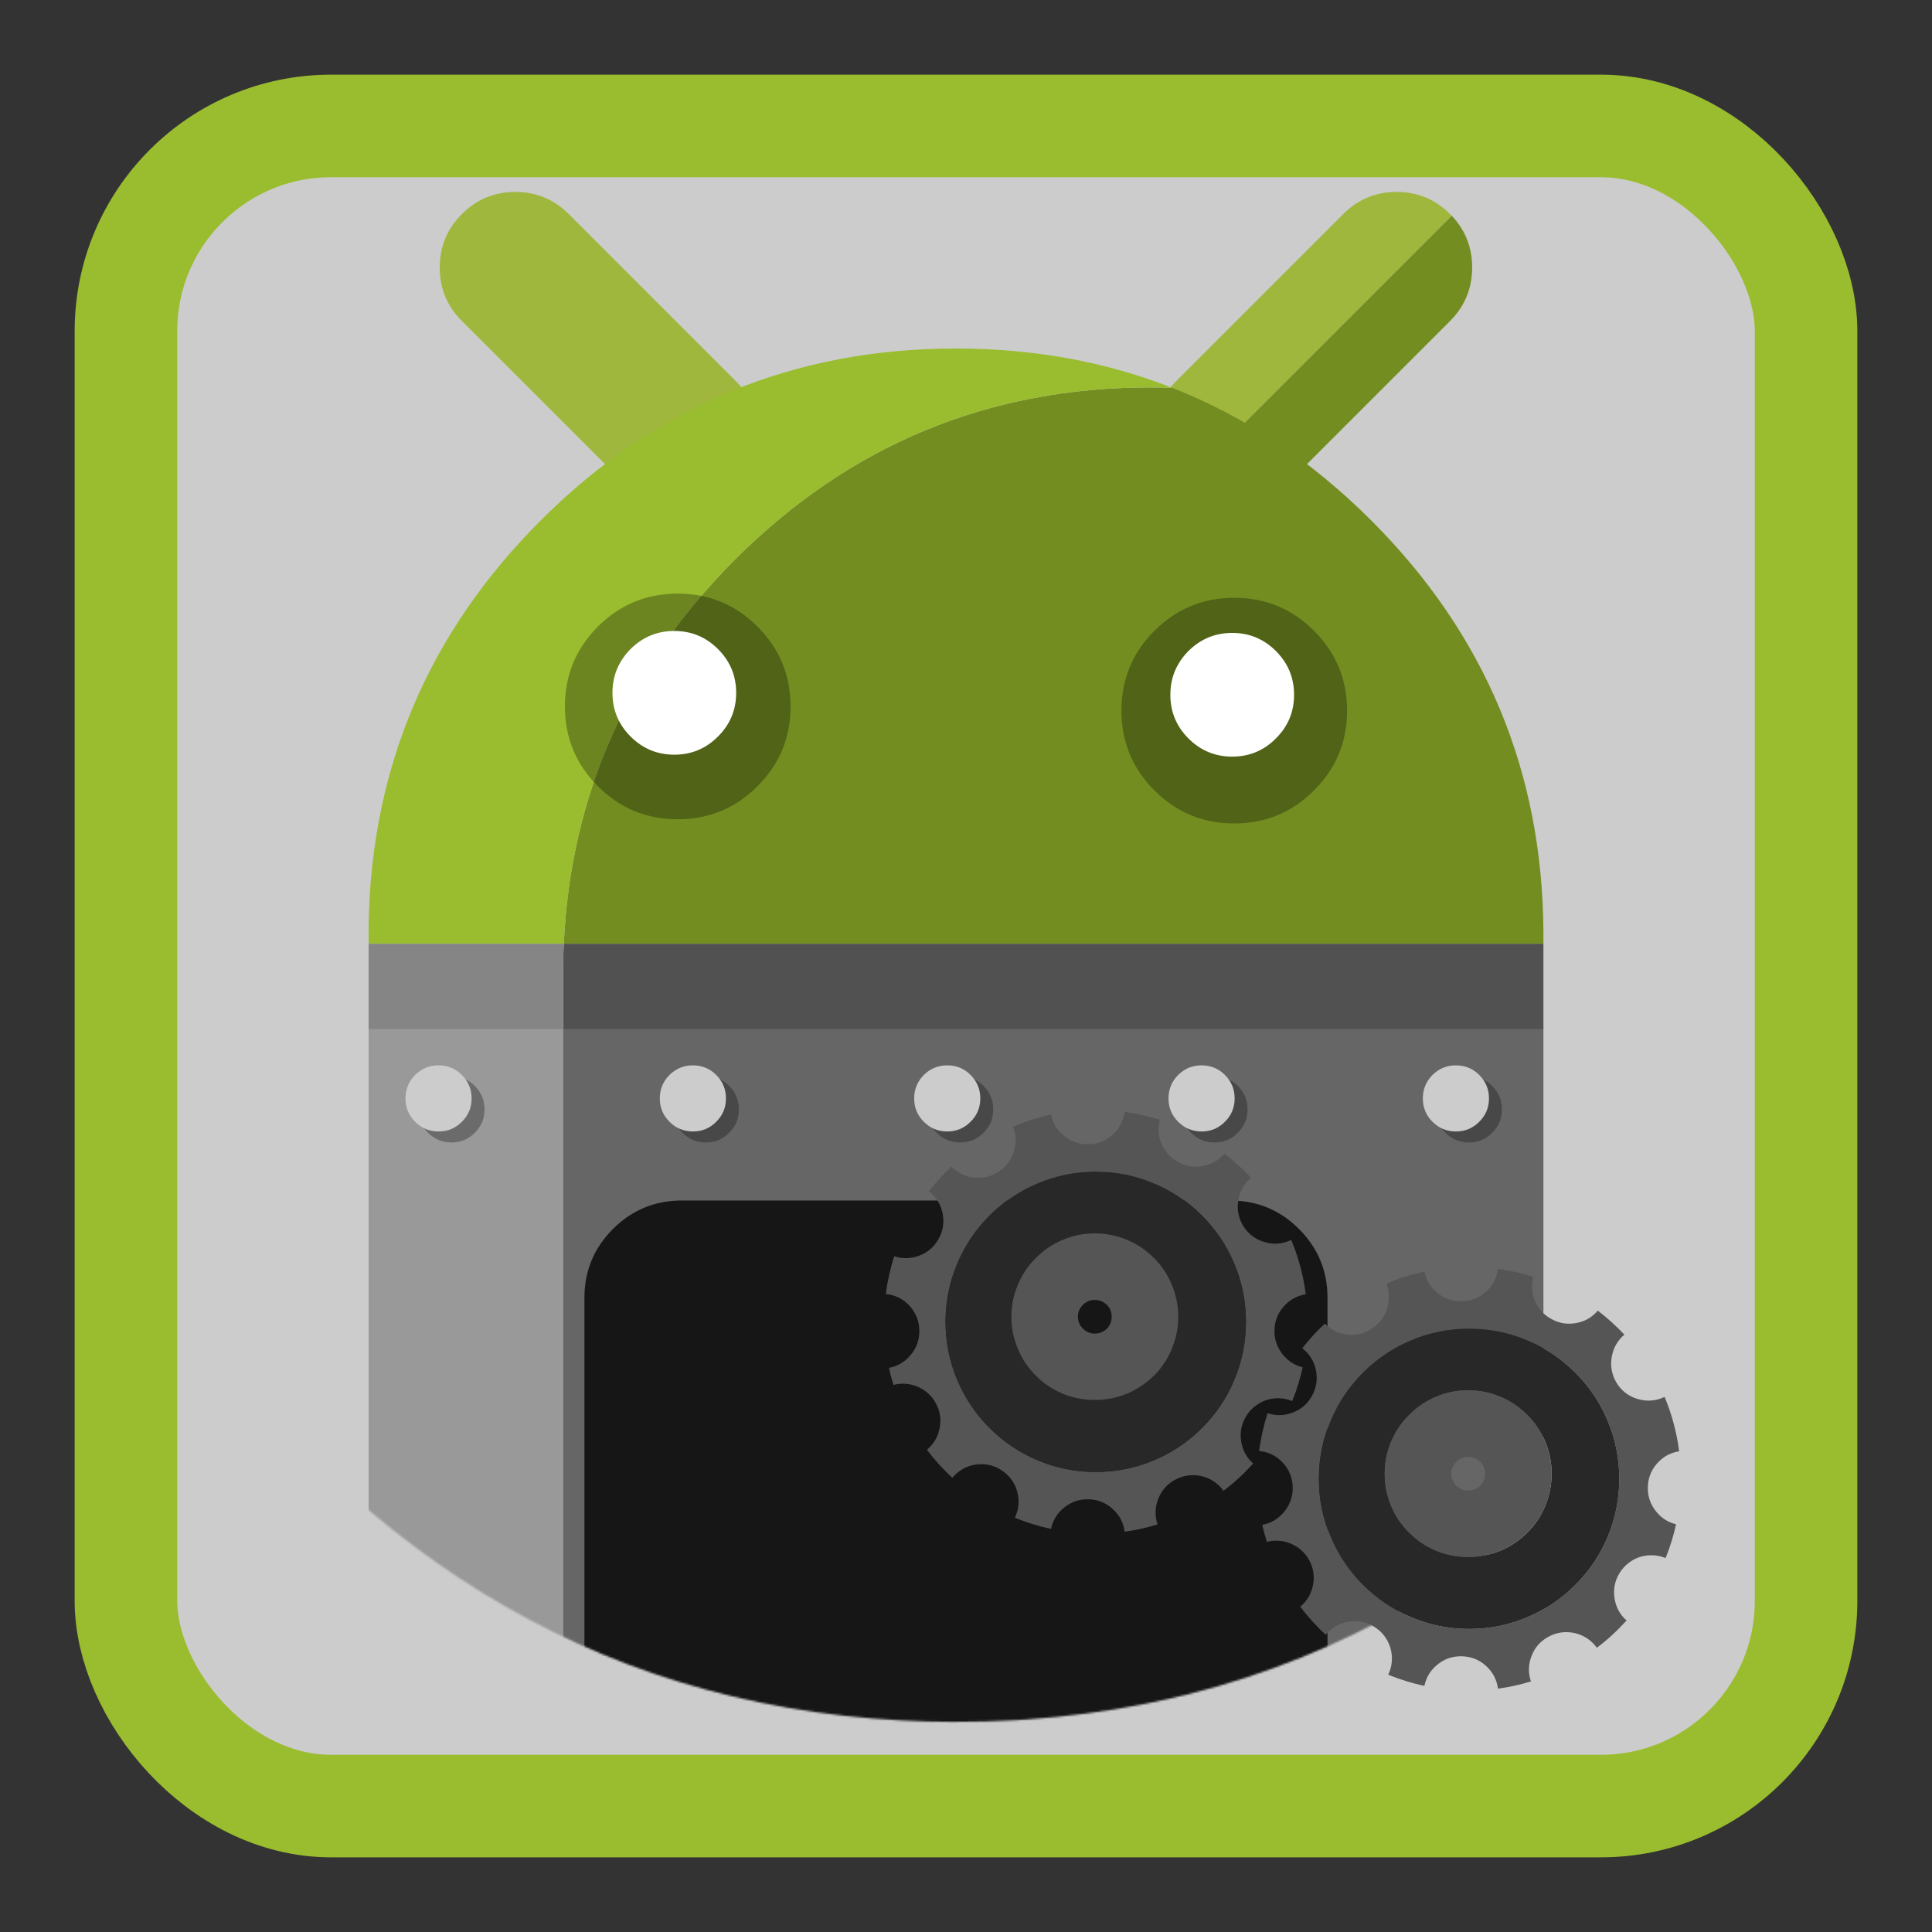 <?xml version="1.0" encoding="UTF-8" standalone="no"?>
<!-- Generator: flash2svg, http://dissentgraphics.com/tools/flash2svg -->

<svg
   xmlns:dc="http://purl.org/dc/elements/1.1/"
   xmlns:cc="http://creativecommons.org/ns#"
   xmlns:rdf="http://www.w3.org/1999/02/22-rdf-syntax-ns#"
   xmlns:svg="http://www.w3.org/2000/svg"
   xmlns="http://www.w3.org/2000/svg"
   xmlns:sodipodi="http://sodipodi.sourceforge.net/DTD/sodipodi-0.dtd"
   xmlns:inkscape="http://www.inkscape.org/namespaces/inkscape"
   id="Android-Studio"
   image-rendering="optimizeSpeed"
   version="1.1"
   style="background-color:#ffffff"
   x="0px"
   y="0px"
   width="1024px"
   height="1024px"
   viewBox="0 0 1024 1024"
   enable-background="new 0 0 1024 1024"
   inkscape:version="0.91 r"
   sodipodi:docname="dalvik.svg">
  <rect x="0" y="0" width="1024" height="1024" fill="#333333" stroke="none"/>
  <sodipodi:namedview
     pagecolor="#ffffff"
     bordercolor="#666666"
     borderopacity="1"
     objecttolerance="10"
     gridtolerance="10"
     guidetolerance="10"
     inkscape:pageopacity="0"
     inkscape:pageshadow="2"
     inkscape:window-width="1366"
     inkscape:window-height="713"
     id="namedview76"
     showgrid="false"
     inkscape:zoom="0.23046875"
     inkscape:cx="-8.820652"
     inkscape:cy="512"
     inkscape:window-x="0"
     inkscape:window-y="0"
     inkscape:window-maximized="1"
     inkscape:current-layer="Android-Studio" />
  <defs
     transform="matrix(1 0 0 1 0 0) "
     id="defs3">
    <mask
       id="Symbole.__2044">
      <g
         id="g3">
        <g
           style="overflow:visible"
           overflow="visible"
           id="Symbole.__2049_2">
          <g
             id="Calque.__2031">
            <g
               id="shape84">
              <path
                 style="fill:#ffffff;fill-opacity:1"
                 inkscape:connector-curvature="0"
                 d="m 703.1,766.1 q 0,-20.7 -14.65,-35.35 C 678.7,721 666.9,716.1 653.1,716.1 l -282,0 c -13.8,0 -25.6,4.9 -35.35,14.65 C 326,740.5 321.1,752.3 321.1,766.1 l 0,302 c 0,13.8 4.9,25.6 14.65,35.35 9.75,9.75 21.55,14.65 35.35,14.65 l 282,0 c 13.8,0 25.6,-4.9 35.35,-14.65 9.75,-9.75 14.65,-21.55 14.65,-35.35 l 0,-302 z"
                 id="path72" />
            </g>
          </g>
        </g>
      </g>
    </mask>
  </defs>
  <rect
     style="opacity:1;fill:#cccccc;fill-opacity:1;stroke:#9abd2f;stroke-width:54.361;stroke-miterlimit:4;stroke-dasharray:none;stroke-opacity:1"
     id="rect4136"
     width="890.492"
     height="890.492"
     x="66.754"
     y="66.754"
     rx="108.723"
     ry="108.723" />
  <path
     id="path70"
     d="m 740.22,101.724 q -16.599,0 -28.302,11.754 l -88.771,88.771 c -7.836,7.784 -11.754,17.218 -11.754,28.302 0,11.084 3.918,20.517 11.754,28.353 0.309,0.309 0.619,0.619 0.876,0.876 L 769.449,114.354 c -0.258,-0.258 -0.567,-0.567 -0.876,-0.876 -7.836,-7.836 -17.27,-11.754 -28.353,-11.754 z m -507.16,40.055 c 0,11.084 3.918,20.517 11.754,28.353 l 88.771,88.771 c 7.784,7.784 17.218,11.702 28.302,11.702 11.084,0 20.517,-3.918 28.353,-11.702 7.784,-7.836 11.702,-17.27 11.702,-28.353 0,-11.084 -3.918,-20.517 -11.702,-28.302 l -88.771,-88.771 c -7.836,-7.836 -17.27,-11.754 -28.353,-11.754 -11.083,0 -20.517,3.918 -28.302,11.754 -7.836,7.784 -11.754,17.218 -11.754,28.302 z"
     inkscape:connector-curvature="0"
     style="fill:#a0b73d;fill-opacity:1" />
  <path
     id="path71"
     d="m 768.573,170.133 c 7.784,-7.836 11.702,-17.27 11.702,-28.353 0,-10.671 -3.609,-19.796 -10.826,-27.425 L 624.023,259.78 c 7.63,7.217 16.754,10.826 27.425,10.826 11.084,0 20.517,-3.918 28.353,-11.702 l 88.771,-88.771 z"
     inkscape:connector-curvature="0"
     style="fill:#738d21;fill-opacity:1" />
  <mask
     id="bg2">
    <g
       id="g">
      <g
         id="shape16">
        <path
           id="path10"
           fill="#FFFFFF"
           fill-opacity="1"
           d="M929.85,289.65 C927.5,285.3 924.9,280.65 922.2,276.05 901.9,241.55 876.4,208.85 845.85,178.3 773.25,105.7 688.7,61.65 592.2,46.25 575.95,43.65 559.4,41.85 542.15,40.9 532.45,40.35 522.3,40.05 512.05,40.05 502.7,40.05 493.45,40.3 484.15,40.8 365.8,46.9 263.85,92.75 178.3,178.3 157.8,198.8 139.55,220.25 123.6,242.7 108.25,264.25 95.05,286.7 84,309.9 L83.975,309.875 Q40.05,401.873 40.05,512.05 C40.05,642.4 86.15,753.7 178.3,845.85 235,902.5 298.85,941.75 369.4,963.4 406.15,974.65 444.2,981.25 484.15,983.35 484.3,983.35 484.4,983.35 484.55,983.35 493.05,983.8 501.15,984.05 509.05,984.05 510.25,984.05 511.15,984.05 512.05,984.05 522.35,984.05 532.55,983.75 542.15,983.25 544.65,983.1 546.9,982.95 549.1,982.8 569.3,981.35 589,978.75 607.8,975.1 615.75,973.55 623.6,971.8 631.2,969.95 712,949.65 783.35,908.35 845.85,845.85 894.45,797.25 930.25,743.35 953.2,684.05 971.65,636.4 981.85,585.25 983.75,530.55 983.95,524.5 984.05,518.3 984.05,512.05 984.05,511.4 984.05,510.7 984.05,510.05 984.05,509.7 984.05,509.4 984.05,509.05 983.85,468.4 979.1,429.55 969.75,392.05 968.65,387.7 967.4,383.05 966.1,378.45 965.1,375.05 964.1,371.6 962.95,367.95 961.35,362.8 959.55,357.45 957.65,352.1 952.6,337.85 946.8,323.85 940.2,309.95 938.35,306.15 936.45,302.3 934.5,298.45 933.05,295.6 931.55,292.75 929.85,289.65z" />
      </g>
    </g>
  </mask>
  <g
     id="masked"
     mask="url(#bg2)"
     transform="matrix(1.031,0,0,1.031,-21.242,-101.954)">
    <path
       id="path3"
       d="m 814.05,584.05 0,-6 C 813.6,495.5 784.1,425 725.6,366.5 694.8,335.7 660.65,312.95 623.2,298.25 c -3.7,-0.15 -7.4,-0.2 -11.15,-0.2 -83.4,0 -154.6,29.5 -213.55,88.45 -55.15,55.15 -84.5,121 -88.05,197.55 l 503.6,0 z"
       inkscape:connector-curvature="0"
       style="fill:#738d21;fill-opacity:1" />
    <path
       id="path4"
       d="m 814.05,628.05 0,-44 -503.6,0 c -0.15,3.3 -0.3,6.65 -0.35,10 l 0,34 503.95,0 z"
       inkscape:connector-curvature="0"
       style="fill:#515151;fill-opacity:1" />
    <path
       id="path5"
       d="m 612.05,298.05 c 3.75,0 7.45,0.05 11.15,0.2 -34.25,-13.45 -71.3,-20.2 -111.15,-20.2 -83.4,0 -154.6,29.5 -213.55,88.45 -57.55,57.55 -87,126.7 -88.4,207.55 l 0,4.5 c -0.05,0.5 -0.05,1 -0.05,1.5 0,0.5 0,1 0.05,1.5 l 0,2.5 100.35,0 C 314,507.5 343.35,441.65 398.5,386.5 457.45,327.55 528.65,298.05 612.05,298.05 Z"
       inkscape:connector-curvature="0"
       style="fill:#9abd2f;fill-opacity:1" />
    <path
       id="path6"
       d="m 310.45,584.05 -100.35,0 0,44 100,0 0,-34 c 0.05,-3.35 0.2,-6.7 0.35,-10 z"
       inkscape:connector-curvature="0"
       style="fill:#858585;fill-opacity:1" />
    <path
       id="path7"
       d="m 310.1,628.05 -100,0 0,426 100,0 0,-426 z"
       inkscape:connector-curvature="0"
       style="fill:#999999;fill-opacity:1" />
    <path
       id="path8"
       d="m 310.1,628.05 0,426 503.95,0 0,-426 -503.95,0 z"
       inkscape:connector-curvature="0"
       style="fill:#666666;fill-opacity:1" />
    <path
       id="path9"
       d="m 688.4,730.7 q -14.65,-14.65 -35.35,-14.65 l -282,0 c -13.8,0 -25.6,4.9 -35.35,14.65 -9.75,9.75 -14.65,21.55 -14.65,35.35 l 0,302 c 0,13.8 4.9,25.6 14.65,35.35 9.75,9.75 21.55,14.65 35.35,14.65 l 282,0 c 13.8,0 25.6,-4.9 35.35,-14.65 9.75,-9.75 14.65,-21.55 14.65,-35.35 l 0,-302 c 0,-13.8 -4.9,-25.6 -14.65,-35.35 z"
       inkscape:connector-curvature="0"
       style="fill:#161616;fill-opacity:1" />
  </g>
  <path
     id="path11"
     d="m 713.98,376.647 q 0,-24.796 -17.527,-42.324 c -11.651,-11.651 -25.724,-17.476 -42.272,-17.476 -16.548,0 -30.621,5.825 -42.324,17.476 -11.651,11.702 -17.476,25.776 -17.476,42.324 0,16.548 5.825,30.621 17.476,42.272 11.702,11.702 25.776,17.527 42.324,17.527 16.548,0 30.621,-5.825 42.272,-17.527 11.702,-11.651 17.527,-25.724 17.527,-42.272 z m -294.976,-2.217 c 0,-16.548 -5.825,-30.621 -17.527,-42.324 -11.651,-11.651 -25.724,-17.476 -42.272,-17.476 -16.548,0 -30.621,5.825 -42.324,17.476 -11.651,11.702 -17.476,25.776 -17.476,42.324 0,16.548 5.825,30.621 17.476,42.272 11.702,11.702 25.776,17.527 42.324,17.527 16.548,0 30.621,-5.825 42.272,-17.527 11.702,-11.651 17.527,-25.724 17.527,-42.272 z"
     inkscape:connector-curvature="0"
     style="fill:#000000;fill-opacity:0.298" />
  <path
     id="path14"
     d="m 681.503,351.747 q -2.116,-3.559 -5.258,-6.702 c -6.392,-6.392 -14.125,-9.589 -23.146,-9.589 -9.021,0 -16.754,3.196 -23.198,9.589 -2.114,2.114 -3.815,4.33 -5.207,6.702 -2.938,4.897 -4.382,10.413 -4.382,16.496 0,9.021 3.196,16.754 9.589,23.146 6.444,6.444 14.177,9.64 23.198,9.64 9.021,0 16.754,-3.196 23.146,-9.64 6.444,-6.392 9.64,-14.125 9.64,-23.146 0,-6.083 -1.443,-11.599 -4.382,-16.496 z M 385.805,350.716 c -1.392,-2.371 -3.145,-4.588 -5.258,-6.702 -6.392,-6.392 -14.125,-9.589 -23.146,-9.589 -9.021,0 -16.754,3.196 -23.198,9.589 -2.114,2.114 -3.815,4.33 -5.207,6.702 -2.938,4.897 -4.382,10.413 -4.382,16.496 0,9.021 3.196,16.754 9.589,23.146 6.444,6.444 14.177,9.64 23.198,9.64 9.021,0 16.754,-3.196 23.146,-9.64 6.444,-6.392 9.64,-14.125 9.64,-23.146 0,-6.083 -1.443,-11.599 -4.382,-16.496 z"
     inkscape:connector-curvature="0"
     style="fill:#ffffff;fill-opacity:1" />
  <path
     id="path17"
     d="m 766.098,575.583 q -5.104,5.155 -5.104,12.424 c 0,4.846 1.701,8.97 5.104,12.372 3.454,3.454 7.578,5.155 12.424,5.155 4.846,0 8.97,-1.701 12.372,-5.155 3.454,-3.402 5.155,-7.526 5.155,-12.372 0,-4.846 -1.701,-8.97 -5.155,-12.424 -3.402,-3.402 -7.526,-5.104 -12.372,-5.104 -4.846,0 -8.97,1.701 -12.424,5.104 z m -104.855,12.424 c 0,-4.846 -1.701,-8.97 -5.155,-12.424 -3.402,-3.402 -7.526,-5.104 -12.372,-5.104 -4.846,0 -8.97,1.701 -12.424,5.104 -3.402,3.454 -5.104,7.578 -5.104,12.424 0,4.846 1.701,8.97 5.104,12.372 3.454,3.454 7.578,5.155 12.424,5.155 4.846,0 8.97,-1.701 12.372,-5.155 3.454,-3.402 5.155,-7.526 5.155,-12.372 z m -421.946,17.527 c 4.846,0 8.97,-1.701 12.372,-5.155 3.454,-3.402 5.155,-7.526 5.155,-12.372 0,-4.846 -1.701,-8.97 -5.155,-12.424 -3.402,-3.402 -7.526,-5.104 -12.372,-5.104 -4.846,0 -8.97,1.701 -12.424,5.104 -3.402,3.454 -5.104,7.578 -5.104,12.424 0,4.846 1.701,8.97 5.104,12.372 3.454,3.454 7.578,5.155 12.424,5.155 z m 122.382,-29.951 c -3.402,3.454 -5.104,7.578 -5.104,12.424 0,4.846 1.701,8.97 5.104,12.372 3.454,3.454 7.578,5.155 12.424,5.155 4.846,0 8.97,-1.701 12.372,-5.155 3.454,-3.402 5.155,-7.526 5.155,-12.372 0,-4.846 -1.701,-8.97 -5.155,-12.424 -3.402,-3.402 -7.526,-5.104 -12.372,-5.104 -4.846,0 -8.97,1.701 -12.424,5.104 z m 147.23,-5.104 c -4.846,0 -8.97,1.701 -12.424,5.104 -3.402,3.454 -5.104,7.578 -5.104,12.424 0,4.846 1.701,8.97 5.104,12.372 3.454,3.454 7.578,5.155 12.424,5.155 4.846,0 8.97,-1.701 12.372,-5.155 3.454,-3.402 5.155,-7.526 5.155,-12.372 0,-4.846 -1.701,-8.97 -5.155,-12.424 -3.402,-3.402 -7.526,-5.104 -12.372,-5.104 z"
     inkscape:connector-curvature="0"
     style="fill:#000000;fill-opacity:0.298" />
  <path
     id="path26"
     d="m 771.666,564.654 q -7.269,0 -12.424,5.104 c -3.402,3.454 -5.104,7.578 -5.104,12.424 0,4.846 1.701,8.97 5.104,12.372 3.454,3.454 7.578,5.155 12.424,5.155 4.846,0 8.97,-1.701 12.372,-5.155 3.454,-3.402 5.155,-7.526 5.155,-12.372 0,-4.846 -1.701,-8.97 -5.155,-12.424 -3.402,-3.402 -7.526,-5.104 -12.372,-5.104 z M 654.387,582.181 c 0,-4.846 -1.701,-8.97 -5.155,-12.424 -3.402,-3.402 -7.526,-5.104 -12.372,-5.104 -4.846,0 -8.97,1.701 -12.424,5.104 -3.402,3.454 -5.104,7.578 -5.104,12.424 0,4.846 1.701,8.97 5.104,12.372 3.454,3.454 7.578,5.155 12.424,5.155 4.846,0 8.97,-1.701 12.372,-5.155 3.454,-3.402 5.155,-7.526 5.155,-12.372 z m -421.946,17.527 c 4.846,0 8.97,-1.701 12.372,-5.155 3.454,-3.402 5.155,-7.526 5.155,-12.372 0,-4.846 -1.701,-8.97 -5.155,-12.424 -3.402,-3.402 -7.526,-5.104 -12.372,-5.104 -4.846,0 -8.97,1.701 -12.424,5.104 -3.402,3.454 -5.104,7.578 -5.104,12.424 0,4.846 1.701,8.97 5.104,12.372 3.454,3.454 7.578,5.155 12.424,5.155 z m 134.806,-35.055 c -4.846,0 -8.97,1.701 -12.424,5.104 -3.402,3.454 -5.104,7.578 -5.104,12.424 0,4.846 1.701,8.97 5.104,12.372 3.454,3.454 7.578,5.155 12.424,5.155 4.846,0 8.97,-1.701 12.372,-5.155 3.454,-3.402 5.155,-7.526 5.155,-12.372 0,-4.846 -1.701,-8.97 -5.155,-12.424 -3.402,-3.402 -7.526,-5.104 -12.372,-5.104 z m 152.334,17.527 c 0,-4.846 -1.701,-8.97 -5.155,-12.424 -3.402,-3.402 -7.526,-5.104 -12.372,-5.104 -4.846,0 -8.97,1.701 -12.424,5.104 -3.402,3.454 -5.104,7.578 -5.104,12.424 0,4.846 1.701,8.97 5.104,12.372 3.454,3.454 7.578,5.155 12.424,5.155 4.846,0 8.97,-1.701 12.372,-5.155 3.454,-3.402 5.155,-7.526 5.155,-12.372 z"
     inkscape:connector-curvature="0"
     style="fill:#cccccc;fill-opacity:1" />
  <mask
     id="bg3">
    <g
       id="g1">
      <g
         id="shape46">
        <path
           id="path35"
           fill="#FFFFFF"
           fill-opacity="1"
           d="M929.85,289.65 C927.5,285.3 924.9,280.65 922.2,276.05 901.9,241.55 876.4,208.85 845.85,178.3 773.25,105.7 688.7,61.65 592.2,46.25 575.95,43.65 559.4,41.85 542.15,40.9 532.45,40.35 522.3,40.05 512.05,40.05 502.7,40.05 493.45,40.3 484.15,40.8 365.8,46.9 263.85,92.75 178.3,178.3 157.8,198.8 139.55,220.25 123.6,242.7 108.25,264.25 95.05,286.7 84,309.9 L83.975,309.875 Q40.05,401.873 40.05,512.05 C40.05,642.4 86.15,753.7 178.3,845.85 235,902.5 298.85,941.75 369.4,963.4 406.15,974.65 444.2,981.25 484.15,983.35 484.3,983.35 484.4,983.35 484.55,983.35 493.05,983.8 501.15,984.05 509.05,984.05 510.25,984.05 511.15,984.05 512.05,984.05 522.35,984.05 532.55,983.75 542.15,983.25 544.65,983.1 546.9,982.95 549.1,982.8 569.3,981.35 589,978.75 607.8,975.1 615.75,973.55 623.6,971.8 631.2,969.95 712,949.65 783.35,908.35 845.85,845.85 894.45,797.25 930.25,743.35 953.2,684.05 971.65,636.4 981.85,585.25 983.75,530.55 983.95,524.5 984.05,518.3 984.05,512.05 984.05,511.4 984.05,510.7 984.05,510.05 984.05,509.7 984.05,509.4 984.05,509.05 983.85,468.4 979.1,429.55 969.75,392.05 968.65,387.7 967.4,383.05 966.1,378.45 965.1,375.05 964.1,371.6 962.95,367.95 961.35,362.8 959.55,357.45 957.65,352.1 952.6,337.85 946.8,323.85 940.2,309.95 938.35,306.15 936.45,302.3 934.5,298.45 933.05,295.6 931.55,292.75 929.85,289.65z" />
      </g>
    </g>
  </mask>
  <path
     id="path73"
     d="m 680.259,692.638 c 3.128,-3.644 7.063,-5.87 11.836,-6.644 -1.29,-9.901 -3.838,-19.544 -7.708,-28.8 -4.612,2.225 -9.482,2.58 -14.384,1.064 -4.934,-1.484 -8.708,-4.483 -11.352,-8.966 -2.354,-4.225 -3.128,-8.708 -2.258,-13.481 0.839,-4.644 3.064,-8.546 6.676,-11.61 -4.322,-4.644 -9.03,-8.869 -14.093,-12.771 -3.064,3.644 -6.934,5.837 -11.546,6.611 -4.773,0.871 -9.288,0.097 -13.416,-2.354 -3.935,-2.193 -6.708,-5.418 -8.417,-9.611 -1.709,-4.064 -2,-8.256 -0.839,-12.545 -6.063,-1.935 -12.287,-3.29 -18.673,-4.193 -0.645,4.902 -2.87,8.966 -6.579,12.255 -3.709,3.257 -8.063,4.902 -13.029,4.902 -4.773,0 -8.933,-1.484 -12.545,-4.483 -3.644,-2.935 -5.934,-6.708 -6.869,-11.255 -7.063,1.548 -13.739,3.709 -20.157,6.418 1.774,4.483 1.838,9.03 0.29,13.674 -1.645,4.644 -4.58,8.192 -8.772,10.707 -3.999,2.354 -8.288,3.128 -12.771,2.483 q -6.644,-0.935 -11.32,-5.708 c -4.451,4.128 -8.417,8.482 -11.997,13.061 3.838,2.999 6.289,6.902 7.289,11.771 0.903,4.902 0.194,9.482 -2.29,13.739 -2.354,4.128 -5.773,6.998 -10.191,8.643 -4.354,1.613 -8.772,1.774 -13.19,0.258 -2.064,6.515 -3.58,13.126 -4.483,20.06 5.031,0.484 9.256,2.548 12.674,6.321 3.419,3.806 5.128,8.224 5.128,13.352 0,4.773 -1.548,9.062 -4.644,12.674 -3.064,3.644 -6.837,5.934 -11.449,6.773 0.613,3.161 1.484,6.128 2.419,9.062 1.774,-0.484 3.612,-0.71 5.418,-0.645 3.419,0.065 6.611,1 9.546,2.709 3.064,1.774 5.418,4.128 7.192,7.192 2.419,4.225 3.225,8.708 2.29,13.481 -0.871,4.709 -3.128,8.546 -6.773,11.642 4.064,5.321 8.546,10.32 13.481,14.803 1.838,-2.193 4.064,-3.967 6.708,-5.257 2.612,-1.226 5.321,-1.871 8.192,-1.935 3.644,-0.065 7.063,0.774 10.256,2.645 4.483,2.645 7.547,6.418 9.062,11.32 1.484,4.934 1.129,9.772 -1.064,14.416 6.192,2.548 12.61,4.547 19.157,5.902 0.935,-4.483 3.225,-8.256 6.869,-11.191 3.612,-2.999 7.772,-4.483 12.545,-4.483 4.967,0 9.32,1.645 13.029,4.934 3.709,3.257 5.934,7.321 6.579,12.255 5.902,-0.806 11.739,-2.064 17.448,-3.87 -1.484,-4.322 -1.419,-8.772 0.226,-13.19 1.645,-4.483 4.547,-7.901 8.675,-10.256 2.935,-1.645 5.999,-2.548 9.353,-2.645 3.29,-0.065 6.353,0.581 9.256,2 2.999,1.516 5.515,3.58 7.418,6.289 5.644,-4.225 10.836,-9.062 15.771,-14.48 -3.483,-3.064 -5.579,-6.902 -6.353,-11.546 -0.774,-4.644 0,-9.062 2.354,-13.126 1.774,-3.064 4.193,-5.483 7.289,-7.256 2.903,-1.709 6.031,-2.58 9.482,-2.645 2.709,-0.065 5.321,0.419 7.901,1.484 2.354,-5.773 4.193,-11.675 5.547,-17.899 -4.354,-1.064 -7.901,-3.419 -10.675,-6.902 -2.87,-3.644 -4.289,-7.708 -4.289,-12.255 0,-4.934 1.58,-9.191 4.773,-12.9 z M 549.806,627.266 c 9.836,-4.225 20.157,-6.289 30.928,-6.289 10.836,0 21.189,2.064 31.025,6.289 9.482,3.967 17.964,9.675 25.317,17.028 7.321,7.353 13.029,15.835 17.028,25.317 4.193,9.836 6.257,20.157 6.257,30.993 0,10.772 -2.064,21.124 -6.257,30.96 -3.999,9.546 -9.707,17.964 -17.028,25.284 -7.353,7.353 -15.835,13.061 -25.317,17.061 -9.836,4.193 -20.189,6.257 -31.025,6.257 -10.772,0 -21.092,-2.064 -30.928,-6.257 -9.482,-3.999 -17.964,-9.707 -25.317,-17.061 -7.353,-7.321 -13.029,-15.803 -17.028,-25.284 -4.225,-9.836 -6.289,-20.189 -6.289,-30.96 0,-10.836 2.064,-21.156 6.289,-30.993 3.999,-9.482 9.675,-17.964 17.028,-25.317 7.353,-7.353 15.835,-13.061 25.317,-17.028 z"
     inkscape:connector-curvature="0"
     style="fill:#555555;fill-opacity:1" />
  <path
     id="path74"
     d="m 549.806,627.266 c -9.482,3.967 -17.964,9.675 -25.317,17.028 -7.353,7.353 -13.029,15.835 -17.028,25.317 -4.225,9.836 -6.289,20.157 -6.289,30.993 0,10.772 2.064,21.124 6.289,30.96 3.999,9.482 9.675,17.964 17.028,25.284 7.353,7.353 15.835,13.061 25.317,17.061 9.836,4.193 20.157,6.257 30.928,6.257 10.836,0 21.189,-2.064 31.025,-6.257 9.482,-3.999 17.964,-9.707 25.317,-17.061 7.321,-7.321 13.029,-15.738 17.028,-25.284 4.193,-9.836 6.257,-20.189 6.257,-30.96 0,-10.836 -2.064,-21.156 -6.257,-30.993 -3.999,-9.482 -9.707,-17.964 -17.028,-25.317 -7.353,-7.353 -15.835,-13.061 -25.317,-17.028 -9.836,-4.225 -20.189,-6.289 -31.025,-6.289 -10.772,0 -21.092,2.064 -30.928,6.289 z m 13.255,29.928 c 5.483,-2.354 11.191,-3.483 17.254,-3.483 5.999,0 11.707,1.129 17.19,3.483 l 0.065,0 c 5.192,2.225 9.836,5.354 13.9,9.417 l 0.129,0.065 c 4.064,4.064 7.224,8.772 9.482,14.126 l -0.065,-0.097 c 2.354,5.515 3.515,11.223 3.515,17.19 0,5.999 -1.161,11.707 -3.515,17.19 l 0.065,0 c -2.258,5.354 -5.418,10.062 -9.482,14.126 l -0.129,0.065 c -4.064,3.999 -8.708,7.127 -13.9,9.32 l -0.226,0.097 c -5.418,2.193 -11.126,3.354 -17.028,3.354 -5.999,0 -11.707,-1.161 -17.125,-3.354 l -0.129,-0.097 c -5.257,-2.193 -9.869,-5.289 -13.9,-9.32 0,0 -0.065,-0.065 -0.065,-0.065 -4.16,-4.096 -7.353,-8.804 -9.546,-14.126 -2.354,-5.483 -3.515,-11.191 -3.515,-17.19 0,-5.966 1.161,-11.675 3.515,-17.19 l 0,0.097 c 2.193,-5.354 5.386,-10.062 9.546,-14.126 0,0 0.065,-0.065 0.065,-0.065 4.031,-4.064 8.643,-7.192 13.9,-9.417 z"
     inkscape:connector-curvature="0"
     style="fill:#282828;fill-opacity:1" />
  <path
     id="path75"
     d="m 563.061,657.194 c -5.257,2.225 -9.869,5.354 -13.9,9.417 0,0 -0.065,0.065 -0.065,0.065 -4.16,4.064 -7.353,8.772 -9.546,14.126 l 0,-0.097 c -2.354,5.515 -3.515,11.223 -3.515,17.19 0,5.999 1.161,11.707 3.515,17.19 2.193,5.321 5.386,10.03 9.546,14.126 0,0 0.065,0.065 0.065,0.065 4.031,4.031 8.643,7.127 13.9,9.32 l 0.129,0.097 c 5.418,2.193 11.126,3.354 17.125,3.354 5.902,0 11.61,-1.161 17.028,-3.354 l 0.226,-0.097 c 5.192,-2.193 9.836,-5.321 13.9,-9.32 l 0.129,-0.065 c 4.064,-4.064 7.224,-8.772 9.482,-14.126 l -0.065,0 c 2.354,-5.483 3.515,-11.191 3.515,-17.19 0,-5.966 -1.161,-11.675 -3.515,-17.19 l 0.065,0.097 c -2.258,-5.354 -5.418,-10.062 -9.482,-14.126 l -0.129,-0.065 c -4.064,-4.064 -8.708,-7.192 -13.9,-9.417 l -0.065,0 c -5.483,-2.354 -11.191,-3.483 -17.19,-3.483 -6.063,0 -11.771,1.129 -17.254,3.483 z m 10.901,34.379 c 1.806,-1.742 3.87,-2.58 6.353,-2.58 2.419,0 4.483,0.839 6.289,2.58 0.065,0 0.065,0 0.129,0.065 1.645,1.774 2.483,3.838 2.483,6.257 0,2.451 -0.839,4.58 -2.548,6.353 -0.806,0.774 -1.709,1.355 -2.709,1.774 -0.065,0.065 -0.226,0.065 -0.29,0.161 -1.064,0.419 -2.225,0.645 -3.354,0.645 -2.483,0 -4.547,-0.871 -6.353,-2.645 -1.774,-1.774 -2.645,-3.87 -2.645,-6.289 0,-2.419 0.871,-4.483 2.58,-6.257 0,-0.065 0,-0.065 0.065,-0.065 z m 152.351,13.158 c -3.999,2.354 -8.288,3.161 -12.771,2.516 -4.418,-0.645 -8.192,-2.516 -11.352,-5.708 -4.418,4.128 -8.385,8.482 -11.965,13.061 3.838,2.967 6.289,6.902 7.289,11.739 0.903,4.934 0.194,9.482 -2.29,13.771 -2.354,4.128 -5.773,6.998 -10.191,8.611 -4.354,1.645 -8.772,1.806 -13.19,0.29 -2.064,6.482 -3.58,13.126 -4.515,20.028 5.063,0.516 9.288,2.58 12.707,6.353 3.419,3.773 5.128,8.192 5.128,13.352 0,4.773 -1.58,9.03 -4.644,12.674 -3.064,3.644 -6.837,5.902 -11.481,6.773 0.645,3.128 1.516,6.128 2.451,9.062 1.774,-0.516 3.612,-0.71 5.418,-0.645 3.419,0.065 6.611,1 9.546,2.709 3.064,1.774 5.418,4.128 7.192,7.192 2.419,4.225 3.225,8.708 2.29,13.481 -0.871,4.709 -3.128,8.546 -6.773,11.61 4.064,5.354 8.546,10.352 13.481,14.835 1.838,-2.193 4.064,-3.999 6.676,-5.289 2.645,-1.193 5.354,-1.838 8.224,-1.903 3.612,-0.065 7.063,0.774 10.256,2.645 4.483,2.612 7.547,6.418 9.062,11.32 1.484,4.934 1.129,9.772 -1.064,14.416 6.192,2.548 12.61,4.547 19.157,5.902 0.935,-4.483 3.225,-8.256 6.837,-11.191 3.644,-2.999 7.772,-4.483 12.545,-4.483 4.999,0 9.353,1.645 13.061,4.902 3.709,3.29 5.934,7.353 6.547,12.255 5.934,-0.774 11.771,-2.064 17.48,-3.838 -1.484,-4.354 -1.419,-8.772 0.226,-13.19 1.613,-4.483 4.547,-7.901 8.675,-10.256 2.935,-1.645 5.999,-2.58 9.353,-2.645 3.29,-0.065 6.353,0.58 9.256,2 2.999,1.483 5.483,3.548 7.418,6.257 5.644,-4.193 10.836,-9.03 15.771,-14.448 -3.515,-3.064 -5.579,-6.934 -6.353,-11.546 -0.774,-4.644 0,-9.062 2.354,-13.126 1.774,-3.064 4.193,-5.483 7.256,-7.289 2.935,-1.709 6.063,-2.548 9.482,-2.612 2.709,-0.097 5.354,0.419 7.934,1.484 2.354,-5.773 4.193,-11.707 5.547,-17.899 -4.354,-1.064 -7.901,-3.419 -10.675,-6.902 -2.87,-3.644 -4.289,-7.708 -4.289,-12.255 0,-4.934 1.58,-9.224 4.773,-12.932 3.128,-3.612 7.063,-5.837 11.836,-6.611 -1.29,-9.901 -3.838,-19.544 -7.708,-28.8 -4.612,2.193 -9.482,2.548 -14.384,1.064 -4.934,-1.484 -8.708,-4.483 -11.352,-8.998 -2.354,-4.193 -3.128,-8.675 -2.258,-13.448 0.839,-4.644 3.064,-8.579 6.676,-11.642 -4.354,-4.612 -9.03,-8.837 -14.093,-12.739 -3.064,3.612 -6.934,5.837 -11.546,6.611 -4.805,0.871 -9.288,0.065 -13.416,-2.354 -3.935,-2.193 -6.708,-5.418 -8.417,-9.611 -1.709,-4.064 -2,-8.288 -0.839,-12.545 -6.063,-1.935 -12.287,-3.29 -18.705,-4.225 -0.613,4.934 -2.838,8.998 -6.547,12.287 -3.709,3.257 -8.063,4.902 -13.061,4.902 -4.773,0 -8.901,-1.484 -12.545,-4.483 -3.612,-2.935 -5.902,-6.708 -6.837,-11.255 -7.063,1.548 -13.739,3.677 -20.157,6.386 1.774,4.515 1.838,9.062 0.258,13.706 -1.613,4.644 -4.547,8.192 -8.74,10.675 z m 52.31,-0.548 c 10.836,0 21.189,2.064 31.025,6.257 9.482,3.999 17.964,9.707 25.284,17.061 7.353,7.321 13.061,15.803 17.061,25.284 4.193,9.836 6.257,20.189 6.257,31.025 0,10.772 -2.064,21.092 -6.257,30.928 -3.999,9.578 -9.707,17.964 -17.061,25.317 -7.321,7.353 -15.803,13.061 -25.284,17.028 -9.836,4.225 -20.189,6.289 -31.025,6.289 -10.772,0 -21.092,-2.064 -30.928,-6.289 -9.482,-3.967 -17.964,-9.675 -25.317,-17.028 -7.353,-7.353 -13.061,-15.835 -17.028,-25.317 -4.225,-9.836 -6.289,-20.157 -6.289,-30.928 0,-10.836 2.064,-21.189 6.289,-31.025 3.967,-9.482 9.675,-17.964 17.028,-25.284 7.353,-7.353 15.835,-13.061 25.317,-17.061 9.836,-4.193 20.157,-6.257 30.928,-6.257 z"
     inkscape:connector-curvature="0"
     style="fill:#555555;fill-opacity:1" />
  <path
     id="path76"
     d="m 778.623,704.183 c -10.772,0 -21.092,2.064 -30.928,6.257 -9.482,3.999 -17.964,9.707 -25.317,17.061 -7.353,7.321 -13.061,15.803 -17.028,25.284 -4.225,9.836 -6.289,20.189 -6.289,31.025 0,10.772 2.064,21.092 6.289,30.928 3.967,9.482 9.675,17.964 17.028,25.317 7.353,7.353 15.835,13.061 25.317,17.028 9.836,4.225 20.157,6.289 30.928,6.289 10.836,0 21.189,-2.064 31.025,-6.289 9.482,-3.967 17.964,-9.675 25.284,-17.028 7.353,-7.353 13.061,-15.738 17.061,-25.317 4.193,-9.836 6.257,-20.157 6.257,-30.928 0,-10.836 -2.064,-21.189 -6.257,-31.025 -3.999,-9.482 -9.707,-17.964 -17.061,-25.284 -7.321,-7.353 -15.803,-13.061 -25.284,-17.061 -9.836,-4.193 -20.189,-6.257 -31.025,-6.257 z m -0.419,32.702 c 5.999,0 11.675,1.161 17.19,3.515 l 0.065,0 c 5.192,2.193 9.836,5.354 13.9,9.417 l 0.129,0.065 c 4.064,4.064 7.224,8.772 9.482,14.093 l -0.065,-0.065 c 2.354,5.483 3.483,11.191 3.483,17.19 0,5.999 -1.129,11.707 -3.483,17.19 l 0.065,0 c -2.258,5.354 -5.418,10.03 -9.482,14.093 l -0.129,0.097 c -4.064,3.967 -8.708,7.127 -13.9,9.32 l -0.226,0.065 c -5.418,2.225 -11.126,3.354 -17.028,3.354 -5.999,0 -11.707,-1.129 -17.125,-3.354 l -0.129,-0.065 c -5.289,-2.193 -9.901,-5.354 -13.964,-9.417 l 0.065,0.097 c -4.225,-4.16 -7.418,-8.837 -9.643,-14.19 -2.354,-5.483 -3.483,-11.191 -3.483,-17.19 0,-5.999 1.129,-11.707 3.483,-17.19 l 0,0.065 c 2.225,-5.321 5.418,-10.03 9.578,-14.093 0,0 0.065,-0.065 0.065,-0.065 4.031,-4.064 8.643,-7.192 13.9,-9.417 5.483,-2.354 11.191,-3.515 17.254,-3.515 z"
     inkscape:connector-curvature="0"
     style="fill:#282828;fill-opacity:1" />
  <path
     id="path77"
     d="m 778.204,736.885 c -6.063,0 -11.771,1.161 -17.254,3.515 -5.257,2.225 -9.869,5.354 -13.9,9.417 0,0 -0.065,0.065 -0.065,0.065 -4.16,4.064 -7.353,8.772 -9.578,14.093 l 0,-0.065 c -2.354,5.483 -3.483,11.191 -3.483,17.19 0,5.999 1.129,11.707 3.483,17.19 2.225,5.354 5.418,10.03 9.643,14.19 l -0.065,-0.097 c 4.064,4.064 8.675,7.224 13.964,9.417 l 0.129,0.065 c 5.418,2.225 11.126,3.354 17.125,3.354 5.902,0 11.61,-1.129 17.028,-3.354 l 0.226,-0.065 c 5.192,-2.193 9.836,-5.354 13.9,-9.32 l 0.129,-0.097 c 4.064,-4.064 7.224,-8.74 9.482,-14.093 l -0.065,0 c 2.354,-5.483 3.483,-11.191 3.483,-17.19 0,-5.999 -1.129,-11.707 -3.483,-17.19 l 0.065,0.065 c -2.258,-5.321 -5.418,-10.03 -9.482,-14.093 l -0.129,-0.065 c -4.064,-4.064 -8.708,-7.224 -13.9,-9.417 l -0.065,0 c -5.515,-2.354 -11.191,-3.515 -17.19,-3.515 z m 6.257,50.633 0.097,-0.065 c -0.806,0.774 -1.709,1.355 -2.709,1.774 -0.097,0.065 -0.226,0.065 -0.29,0.129 -1.064,0.452 -2.225,0.645 -3.354,0.645 -2.516,0 -4.58,-0.839 -6.353,-2.612 -1.774,-1.806 -2.645,-3.87 -2.645,-6.289 0,-2.419 0.871,-4.483 2.58,-6.289 0,-0.065 0,-0.065 0.065,-0.065 1.774,-1.709 3.838,-2.548 6.353,-2.548 2.419,0 4.483,0.839 6.257,2.548 0.097,0 0.097,0 0.161,0.065 1.645,1.806 2.483,3.87 2.483,6.289 0,2.483 -0.839,4.644 -2.645,6.418 z"
     inkscape:connector-curvature="0"
     style="fill:#555555;fill-opacity:1" />
</svg>
